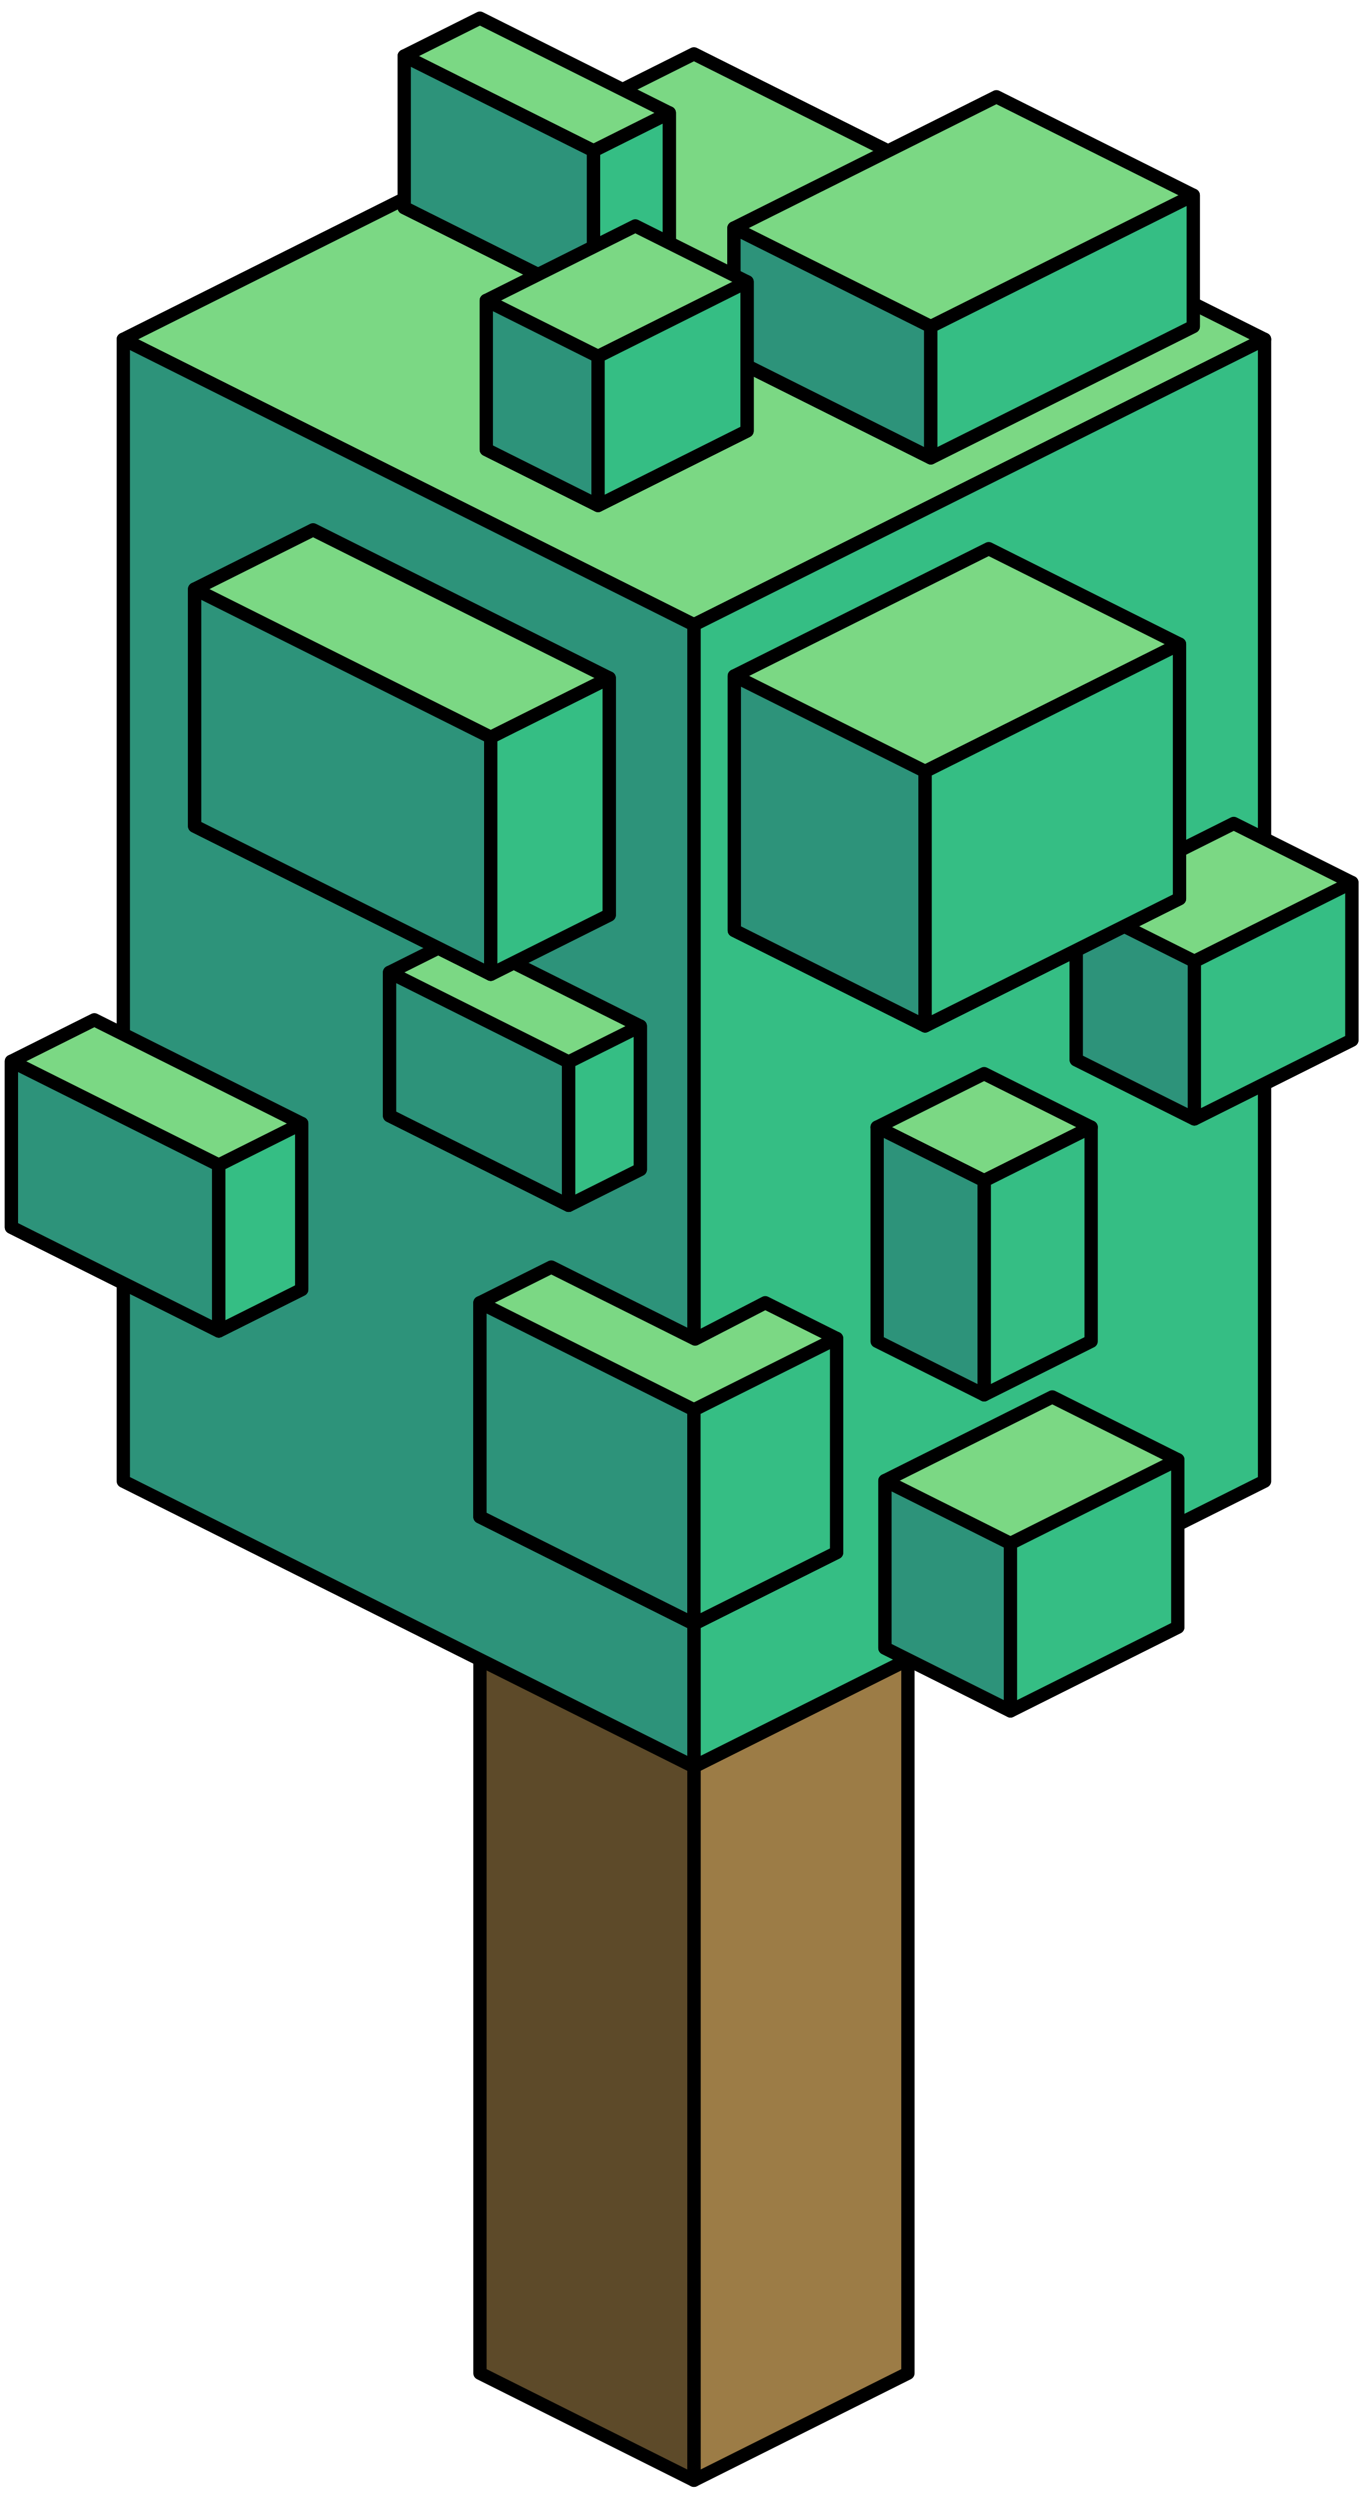 <?xml version="1.0" encoding="UTF-8" standalone="no"?><!DOCTYPE svg PUBLIC "-//W3C//DTD SVG 1.1//EN" "http://www.w3.org/Graphics/SVG/1.1/DTD/svg11.dtd"><svg width="100%" height="100%" viewBox="0 0 103 188" version="1.1" xmlns="http://www.w3.org/2000/svg" xmlns:xlink="http://www.w3.org/1999/xlink" xml:space="preserve" xmlns:serif="http://www.serif.com/" style="fill-rule:evenodd;clip-rule:evenodd;stroke-linecap:round;stroke-linejoin:round;stroke-miterlimit:1.5;"><g id="Tree_cube02"><g><path d="M68.31,124.798l0,53.665l-16.1,8.05l0,-53.666l16.1,-8.049Z" style="fill:#9c7c46;stroke:#000;stroke-width:1px;"/><path d="M52.21,132.847l0,53.666l-16.1,-8.05l0,-53.665l16.1,8.049Z" style="fill:#5d4a29;stroke:#000;stroke-width:1px;"/></g><g><g><path d="M52.21,4.05l42.932,21.466l-42.932,21.466l-42.933,-21.466l42.933,-21.466Z" style="fill:#7bd884;stroke:#000;stroke-width:1px;"/><path d="M95.142,25.516l0,85.865l-42.932,21.466l0,-85.865l42.932,-21.466Z" style="fill:#35be84;stroke:#000;stroke-width:1px;"/><path d="M52.21,46.982l0,85.865l-42.933,-21.466l0,-85.865l42.933,21.466Z" style="fill:#2d937a;stroke:#000;stroke-width:1px;"/></g><g><path d="M92.823,61.922l8.886,4.443l0,11.849l-11.848,5.924l-8.887,-4.443l0,-11.849l11.849,-5.924Z" style="fill:#7bd884;stroke:#000;stroke-width:1px;"/><path d="M89.861,72.289l0,11.849l-8.887,-4.443l0,-11.849l8.887,4.443" style="fill:#2d937a;stroke:#000;stroke-width:1px;"/><path d="M89.861,72.289l0,11.849l11.848,-5.924l0,-11.849l-11.848,5.924Z" style="fill:#35be84;stroke:#000;stroke-width:1px;"/></g><g><path d="M65.994,84.762l8.05,-4.025l8.05,4.025l-8.05,4.025l-8.05,-4.025Z" style="fill:#7bd884;stroke:#000;stroke-width:1px;"/><path d="M82.094,100.862l-8.05,4.025l0,-16.1l8.05,-4.025l0,16.1" style="fill:#35be84;stroke:#000;stroke-width:1px;"/><path d="M74.044,88.787l0,16.1l-8.05,-4.025l0,-16.1l8.05,4.025" style="fill:#2d937a;stroke:#000;stroke-width:1px;"/></g><g><path d="M74.388,41.26l14.354,7.177l0,19.139l-19.139,9.569l-14.354,-7.177l0,-19.139l19.139,-9.569Z" style="fill:#7bd884;stroke:#000;stroke-width:1px;"/><path d="M69.603,58.006l0,19.139l-14.354,-7.177l0,-19.139l14.354,7.177" style="fill:#2d937a;stroke:#000;stroke-width:1px;"/><path d="M69.603,58.006l0,19.139l19.139,-9.569l0,-19.139l-19.139,9.569Z" style="fill:#35be84;stroke:#000;stroke-width:1px;"/></g><g><path d="M74.967,7.277l14.809,7.404l0,9.873l-19.746,9.872l-14.809,-7.404l0,-9.873l19.746,-9.872Z" style="fill:#7bd884;stroke:#000;stroke-width:1px;"/><path d="M70.03,24.554l0,9.872l-14.809,-7.404l0,-9.873l14.809,7.405Z" style="fill:#2d937a;stroke:#000;stroke-width:1px;"/><path d="M70.03,24.554l0,9.872l19.746,-9.872l0,-9.873l-19.746,9.873Z" style="fill:#35be84;stroke:#000;stroke-width:1px;"/></g><g><path d="M79.171,105.047l9.443,4.722l0,12.59l-12.59,6.296l-9.443,-4.722l0,-12.59l12.59,-6.296Z" style="fill:#7bd884;stroke:#000;stroke-width:1px;"/><path d="M76.024,116.064l0,12.591l-9.443,-4.722l0,-12.59l9.443,4.721" style="fill:#2d937a;stroke:#000;stroke-width:1px;"/><path d="M76.024,116.064l0,12.591l12.59,-6.296l0,-12.59l-12.59,6.295Z" style="fill:#35be84;stroke:#000;stroke-width:1px;"/></g><g><path d="M41.477,95.281l10.822,5.412l5.277,-2.728l5.367,2.683l0,16.1l-10.733,5.366l-16.1,-8.05l0,-16.099l5.367,-2.684Z" style="fill:#7bd884;stroke:#000;stroke-width:1px;"/><path d="M52.21,106.015l0,16.099l-16.1,-8.05l0,-16.099l16.1,8.05Z" style="fill:#2d937a;stroke:#000;stroke-width:1px;"/><path d="M52.21,106.015l0,16.099l10.733,-5.366l0,-16.1l-10.733,5.367Z" style="fill:#35be84;stroke:#000;stroke-width:1px;"/></g><g><path d="M7.099,76.687l15.6,7.799l0,12.48l-6.24,3.12l-15.6,-7.8l0,-12.479l6.24,-3.12Z" style="fill:#7bd884;stroke:#000;stroke-width:1px;"/><path d="M16.459,87.606l0,12.48l-15.6,-7.8l0,-12.479l15.6,7.799Z" style="fill:#2d937a;stroke:#000;stroke-width:1px;"/><path d="M16.459,87.606l0,12.48l6.24,-3.12l0,-12.48l-6.24,3.12Z" style="fill:#35be84;stroke:#000;stroke-width:1px;"/></g><g><path d="M34.701,70.427l13.473,6.737l0,10.778l-5.39,2.695l-13.473,-6.737l0,-10.778l5.39,-2.695Z" style="fill:#7bd884;stroke:#000;stroke-width:1px;"/><path d="M42.784,79.858l0,10.779l-13.473,-6.737l0,-10.778l13.473,6.736Z" style="fill:#2d937a;stroke:#000;stroke-width:1px;"/><path d="M42.784,79.858l0,10.779l5.39,-2.695l0,-10.778l-5.39,2.694Z" style="fill:#35be84;stroke:#000;stroke-width:1px;"/></g><g><path d="M36.11,1.367l14.245,7.122l0,11.395l-5.698,2.849l-14.245,-7.122l0,-11.396l5.698,-2.848Z" style="fill:#7bd884;stroke:#000;stroke-width:1px;"/><path d="M44.657,11.338l0,11.395l-14.245,-7.122l0,-11.396l14.245,7.123Z" style="fill:#2d937a;stroke:#000;stroke-width:1px;"/><path d="M44.657,11.338l0,11.395l5.698,-2.849l0,-11.395l-5.698,2.849Z" style="fill:#35be84;stroke:#000;stroke-width:1px;"/></g><g><path d="M23.556,39.843l22.279,11.14l0,17.823l-8.912,4.456l-22.279,-11.14l0,-17.823l8.912,-4.456Z" style="fill:#7bd884;stroke:#000;stroke-width:1px;"/><path d="M36.923,55.439l0,17.823l-22.279,-11.14l0,-17.823l22.279,11.14Z" style="fill:#2d937a;stroke:#000;stroke-width:1px;"/><path d="M36.923,55.439l0,17.823l8.912,-4.456l0,-17.823l-8.912,4.456Z" style="fill:#35be84;stroke:#000;stroke-width:1px;"/></g><g><path d="M47.799,16.988l8.408,4.204l0,11.212l-11.211,5.605l-8.408,-4.204l0,-11.211l11.211,-5.606Z" style="fill:#7bd884;stroke:#000;stroke-width:1px;"/><path d="M44.996,26.798l0,11.211l-8.408,-4.204l0,-11.211l8.408,4.204" style="fill:#2d937a;stroke:#000;stroke-width:1px;"/><path d="M44.996,26.798l0,11.211l11.211,-5.605l0,-11.212l-11.211,5.606Z" style="fill:#35be84;stroke:#000;stroke-width:1px;"/></g></g></g></svg>